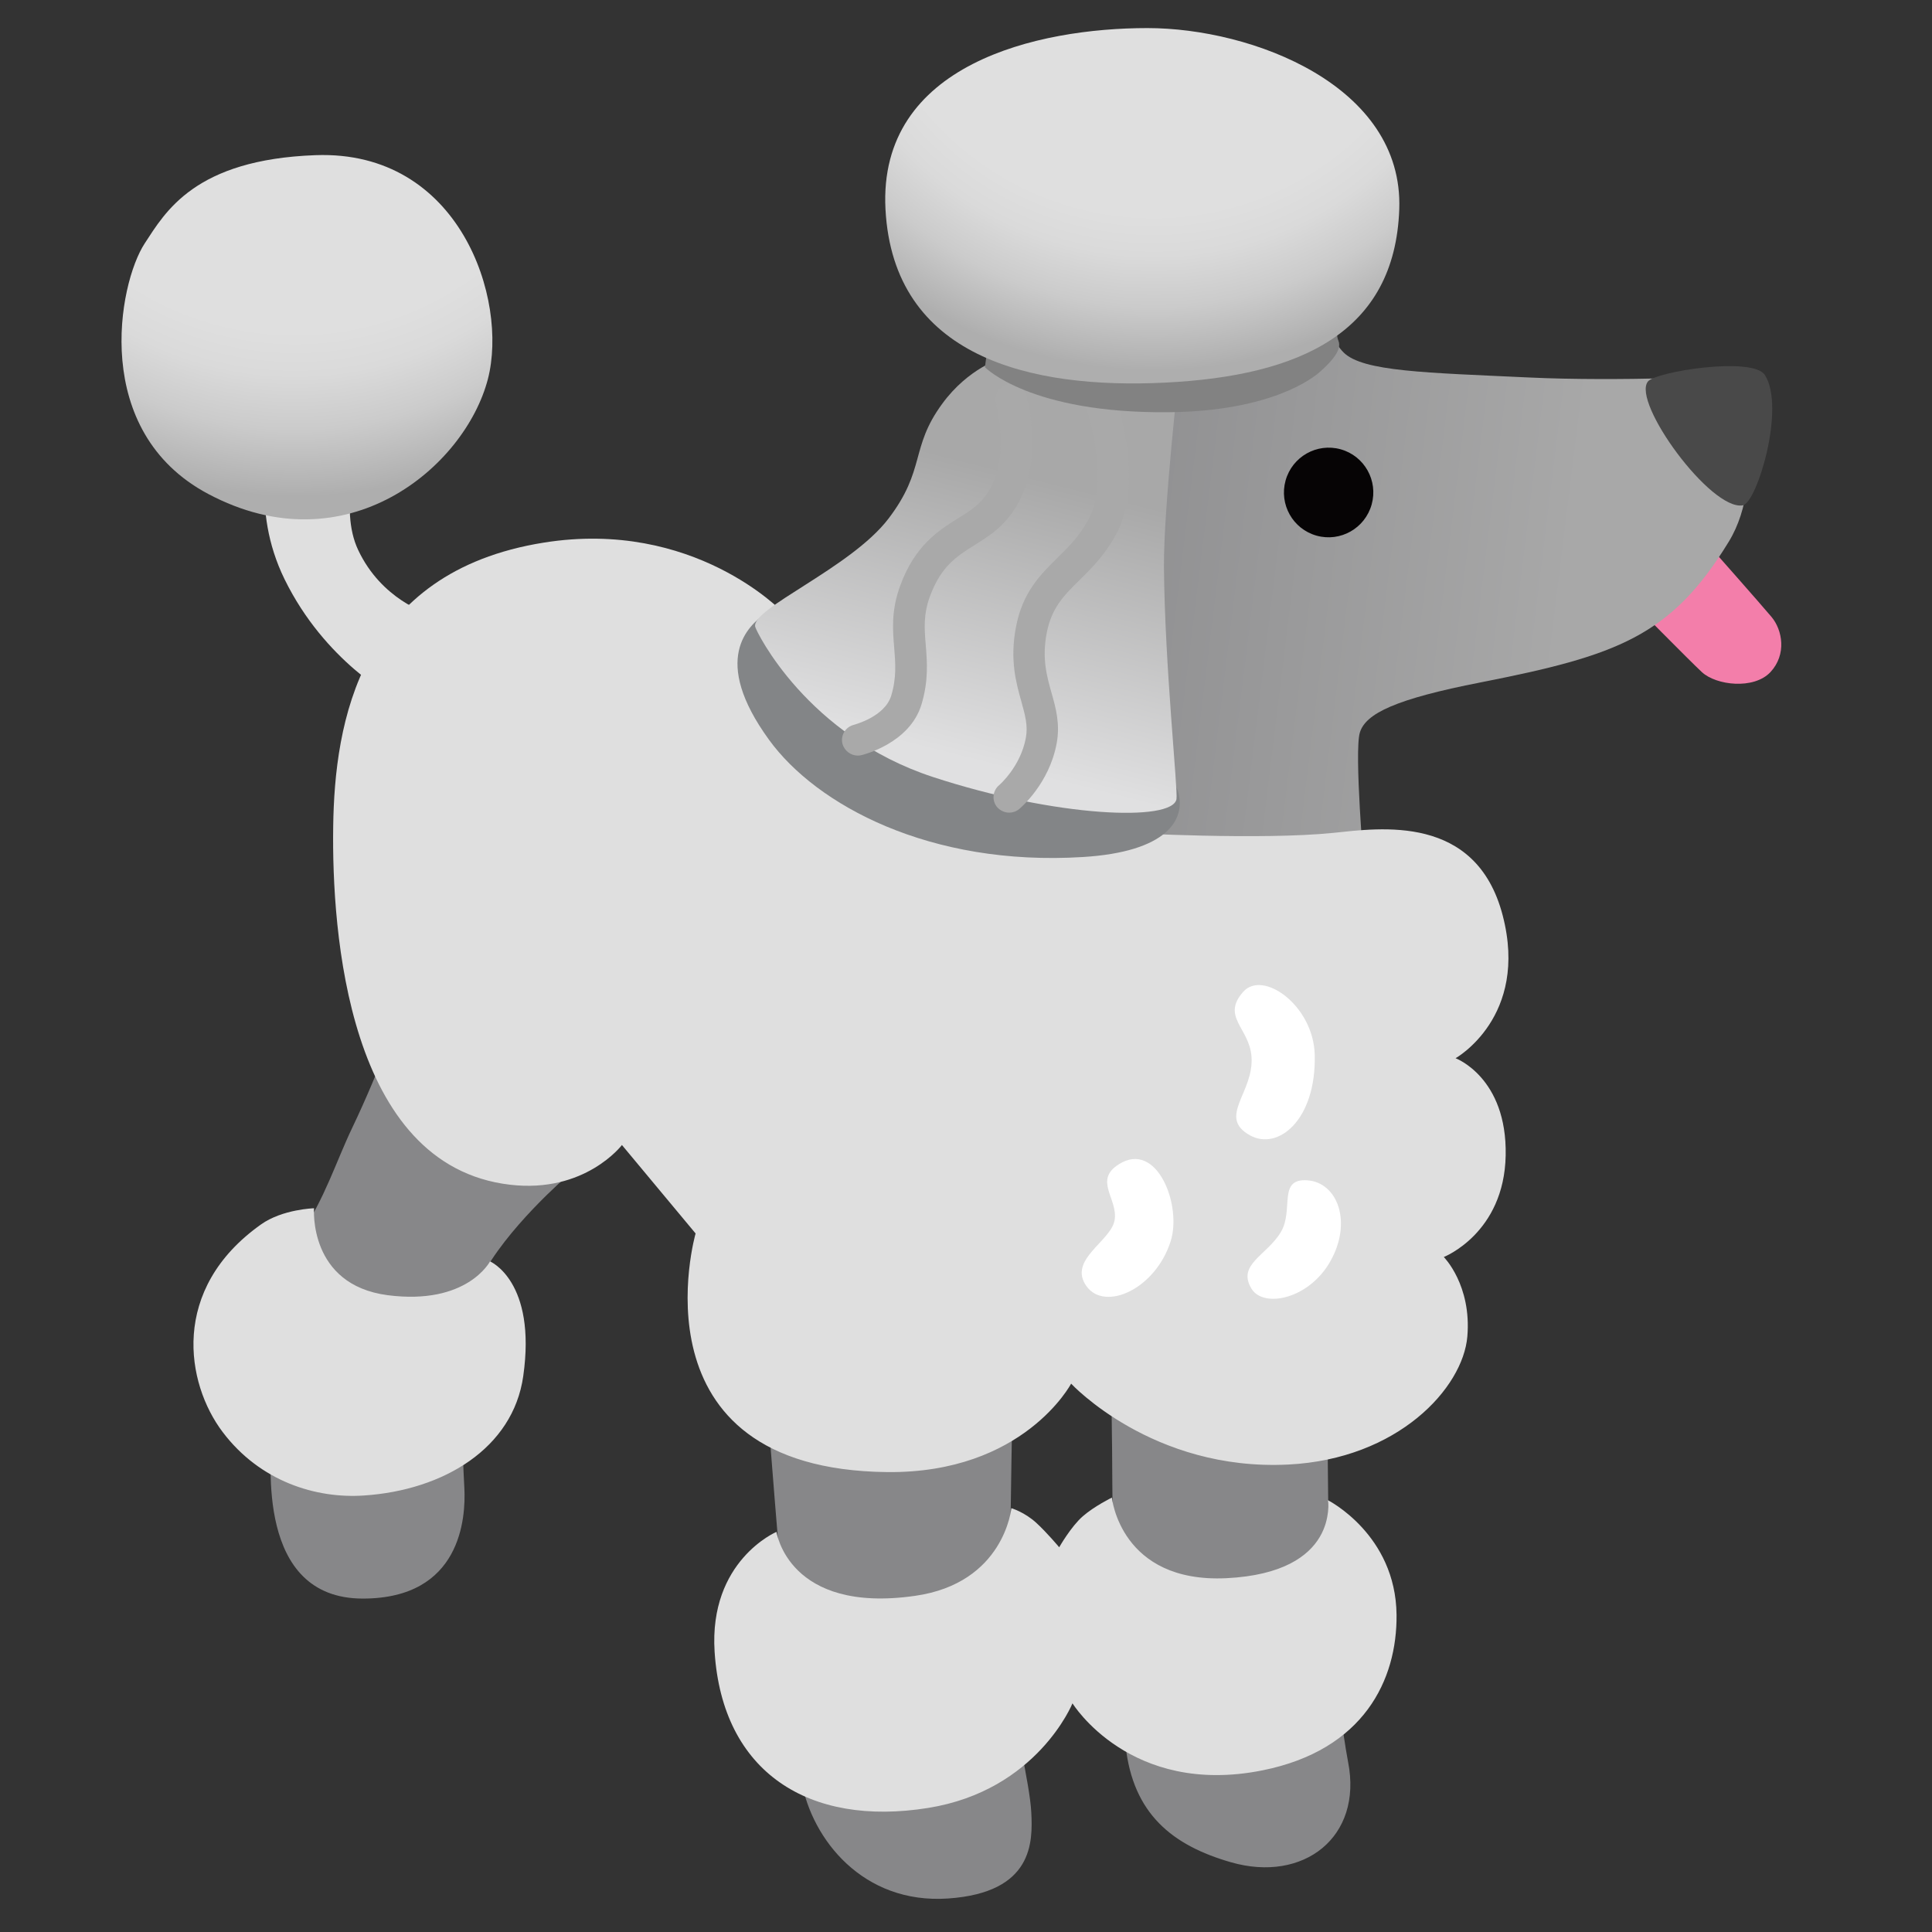 <svg width="128" height="128" xmlns="http://www.w3.org/2000/svg"><rect width="100%" height="100%" fill="#333333" stroke="none"/><defs><radialGradient cx="51.002%" cy="-30.313%" fx="51.002%" fy="-30.313%" r="113.226%" gradientTransform="matrix(.982 0 0 1 .009 0)" id="c"><stop stop-color="#DFDFDF" offset="65.1%"/><stop stop-color="#DADADA" offset="74.4%"/><stop stop-color="#CBCBCB" offset="85.8%"/><stop stop-color="#B2B2B2" offset="98.2%"/><stop stop-color="#AEAEAE" offset="100%"/></radialGradient><radialGradient cx="47.518%" cy="-28.899%" fx="47.518%" fy="-28.899%" r="123.561%" gradientTransform="matrix(.691 0 0 1 .147 0)" id="d"><stop stop-color="#DFDFDF" offset="65.1%"/><stop stop-color="#DADADA" offset="74.4%"/><stop stop-color="#CBCBCB" offset="85.8%"/><stop stop-color="#B2B2B2" offset="98.2%"/><stop stop-color="#AEAEAE" offset="100%"/></radialGradient><linearGradient x1="2.734%" y1="57.918%" x2="95.381%" y2="49.397%" id="a"><stop stop-color="#A8A8A8" offset="24.3%"/><stop stop-color="#8A8A8C" offset="100%"/></linearGradient><linearGradient x1="31.14%" y1="-4.285%" x2="53.95%" y2="93.426%" id="b"><stop stop-color="#A8A8A8" offset="29.7%"/><stop stop-color="#E0E0E1" offset="92.2%"/></linearGradient></defs><g transform="matrix(-1 0 0 1 118.015 1.86)" fill="none"><path d="M4.75 34.33s-3.37 3.81-4.1 4.68c-.73.87-1.02 2.49.07 3.66 1.1 1.17 3.59.88 4.54 0 .75-.69 4.76-4.76 4.76-4.76l-5.27-3.58Z" fill="#F37EAA"/><path d="M30.07 92.54s-.1 9.27-.1 11.61-.95 9.1-1.27 10.73c-.98 4.98 2.96 8.02 7.76 6.64 3.9-1.12 6.49-3.22 6.98-7.71.63-5.78.88-14.93.88-17.27s.1-8.49.1-8.49l-14.35 4.49Zm28.79-4.1-7.9 4.1s.29 14.54.1 17.08c-.2 2.54-1.27 6.64-1.37 8.59-.1 1.95-.15 5.32 5.51 5.71 5.66.39 9.03-3.95 9.71-7.76.68-3.81 2.34-25.86 2.34-25.86l-8.39-1.86Zm26.15-19.13-4.59 6.73s4.1 3.51 5.76 6.83c1.66 3.32 1.17 11.91 1.07 13.86-.1 1.95.2 7.32 6.73 7.32 7.13 0 6.05-9.27 6.05-10.73 0-4.1-.39-11.22-1.95-13.47-1.56-2.24-2.34-4.78-3.42-7.03-1.89-3.96-3.12-7.61-3.12-7.61l-6.53 4.1Z" fill="#878789"/><path d="M30.05 17.93s.22 2.29-1.05 3.56-5.46 1.34-12.3 1.66c-5.95.28-13.56-.1-13.56-.1s-2.36 6.56.34 10.98c3.83 6.27 7.39 7.54 16.44 9.32 5.61 1.1 7.61 2.05 8 3.32.39 1.27-.29 9.17-.29 9.17l26.64-.29-6.64-39.42-17.58 1.8Z" fill="url(#a)"/><path d="M1.09 22.98c-1.39 2.15.52 8.47 1.46 8.64 2.12.37 7.36-6.82 6.29-8.2-.5-.66-6.94-1.68-7.75-.44Z" fill="#494949"/><ellipse fill="#060405" transform="rotate(-15.58 29.99 30.768)" cx="29.99" cy="30.768" rx="2.96" ry="2.97"/><path d="M47.05 89.81s-5.38 5.81-14.38 5.36c-7.28-.36-11.58-5.07-11.87-8.48-.29-3.42 1.56-5.27 1.56-5.27s-4-1.56-4.1-6.73c-.1-5.17 3.32-6.44 3.32-6.44s-4.88-2.73-3.12-9.47c1.76-6.73 8.11-5.78 11.22-5.46 4.78.49 13.66 0 13.66 0l17.08-4.1 5.76-10.54s5.87-6.18 15.81-4.59C94.19 36.04 95.85 46 95.94 52.92c.1 6.93-.95 22.45-11.71 23.71-4.98.59-7.42-2.63-7.42-2.63l-4.88 5.86s4.49 15.62-12.69 15.81c-9.06.09-12.19-5.86-12.19-5.86Zm-17.01 7.72s-4.5 2.27-4.55 7.6c-.04 4.29 2.15 8.95 8.88 10.3 8.78 1.76 12.59-4.44 12.59-4.44s2.33 5.77 9.56 6.93c7.9 1.27 13.63-2.35 14.15-10.34.39-6.05-4.1-7.95-4.1-7.95s-.77 5.44-9.17 4.24c-5.93-.84-6.39-5.81-6.39-5.81s-.88.26-1.66.98c-.68.62-1.51 1.61-1.51 1.61s-.78-1.37-1.56-2.05c-.78-.68-1.93-1.24-1.93-1.24s-.56 5.67-7.58 5.34c-7.53-.37-6.73-5.17-6.73-5.17Zm55.51-15.82s-3.1 1.31-2.2 7.61c.68 4.78 5.29 7.55 10.54 7.9 3.18.22 6.89-.92 9.37-4.2 2.44-3.22 3.51-9.47-2.54-13.76-1.42-1.01-3.51-1.07-3.51-1.07s.39 5.07-4.88 5.76c-5.27.68-6.78-2.24-6.78-2.24Z" fill="#DFDFDF"/><path d="M35.1 68.14c-.18 2.39 2.29 4 .1 5.22-1.86 1.03-4.39-1.02-4.29-5.32.07-3.27 3.42-5.66 4.73-4.2 1.49 1.67-.4 2.4-.54 4.3Zm8.78 7.13c-2.52-1.59-4.19 2.73-3.42 5.12 1.02 3.17 4.34 4.64 5.56 2.98 1.29-1.76-1.61-2.98-1.85-4.39-.24-1.42 1.42-2.64-.29-3.71Zm-12.49 1.07c-2 .15-2.98 2.78-1.51 5.37 1.41 2.5 4.42 3.12 5.22 1.81.98-1.61-1.02-2.2-1.95-3.76-.87-1.47.24-3.57-1.76-3.42Z" fill="#FFF"/><path d="M67.35 38.82c1.07.78 3.61 2.98-.29 8.34-3.13 4.31-10.64 8.39-20.79 7.76-5.52-.34-6.88-2.44-6.29-4.39.59-1.95 13.52-8.83 13.52-8.83l13.85-2.88Z" fill="#838587"/><path d="M51.69 21.89s2.17.63 3.9 3c2.15 2.93 1.07 4.34 3.56 7.61 2.49 3.27 9.12 5.95 8.83 7.17-.08.33-3.44 7.22-11.78 9.95-8.15 2.67-15.88 2.98-16.13 1.46-.1-.63.78-8.93.83-15.37.03-3.9-1.02-13.13-1.02-13.13l11.81-.69Z" fill="url(#b)"/><path d="M61.18 48.2c-.08 0-.16-.01-.24-.03-.13-.03-3.19-.79-3.97-3.34-.48-1.58-.38-2.83-.29-3.94.09-1.09.17-2.03-.28-3.25-.74-2-1.77-2.64-2.96-3.39-.78-.49-1.6-1-2.29-1.88-2.5-3.16-1.19-7.83-1.13-8.03.16-.55.74-.87 1.29-.71.55.16.87.73.71 1.28-.01.04-1.06 3.85.77 6.17.48.6 1.07.98 1.77 1.41 1.26.79 2.83 1.77 3.81 4.44.61 1.65.5 2.97.4 4.14-.08 1.01-.16 1.97.2 3.16.43 1.41 2.45 1.92 2.47 1.93.56.14.9.7.76 1.26-.13.46-.55.78-1.02.78Zm-10.03 3.78c-.23 0-.47-.08-.66-.24-.08-.07-1.98-1.66-2.48-4.34-.24-1.29.05-2.35.34-3.36.31-1.11.64-2.26.32-3.95-.32-1.68-1.14-2.5-2.19-3.53-.85-.84-1.81-1.79-2.55-3.3-1.71-3.5.17-8.85.25-9.08.19-.54.79-.82 1.33-.63.54.19.82.79.63 1.33-.47 1.31-1.44 5.22-.34 7.47.58 1.19 1.34 1.94 2.14 2.73 1.15 1.13 2.34 2.31 2.77 4.63.41 2.17-.02 3.68-.36 4.9-.25.9-.45 1.6-.3 2.42.36 1.92 1.75 3.11 1.77 3.13.44.37.5 1.02.13 1.46-.21.23-.5.36-.8.36Z" fill="#A9A9A9"/><path d="M94.19 27.84s1.4 3.96.1 6.73c-1.56 3.32-4.59 4.2-4.59 4.2l2.24 5.56s4.54-2.34 7.22-7.81c2.34-4.78.88-9.08.88-9.08l-5.85.4Z" fill="#DFDFDF"/><path d="M97.11 8.42c-9.56-.35-12.78 9.56-11.42 14.83 1.51 5.82 9.37 12.49 18.54 7.61 7.79-4.14 5.95-13.91 4.2-16.59-1.37-2.09-3.31-5.56-11.32-5.85Z" fill="url(#c)"/><path d="M29.41 19.11s.15 1.08-.07 1.61c-.29.68.73 1.61 1.22 2.05.49.44 3.27 2.61 10 2.68 9.22.1 12.2-2.98 12.2-2.98l-.49-3.76-22.86.4Z" fill="#828282"/><path d="M42 0c-6.95 0-16.98 3.81-16.69 12 .29 8.19 6.59 11.05 15.52 11.49 8.93.44 18-1.68 18.52-11.49.5-9.64-10.1-12-17.35-12Z" fill="url(#d)"/></g></svg>